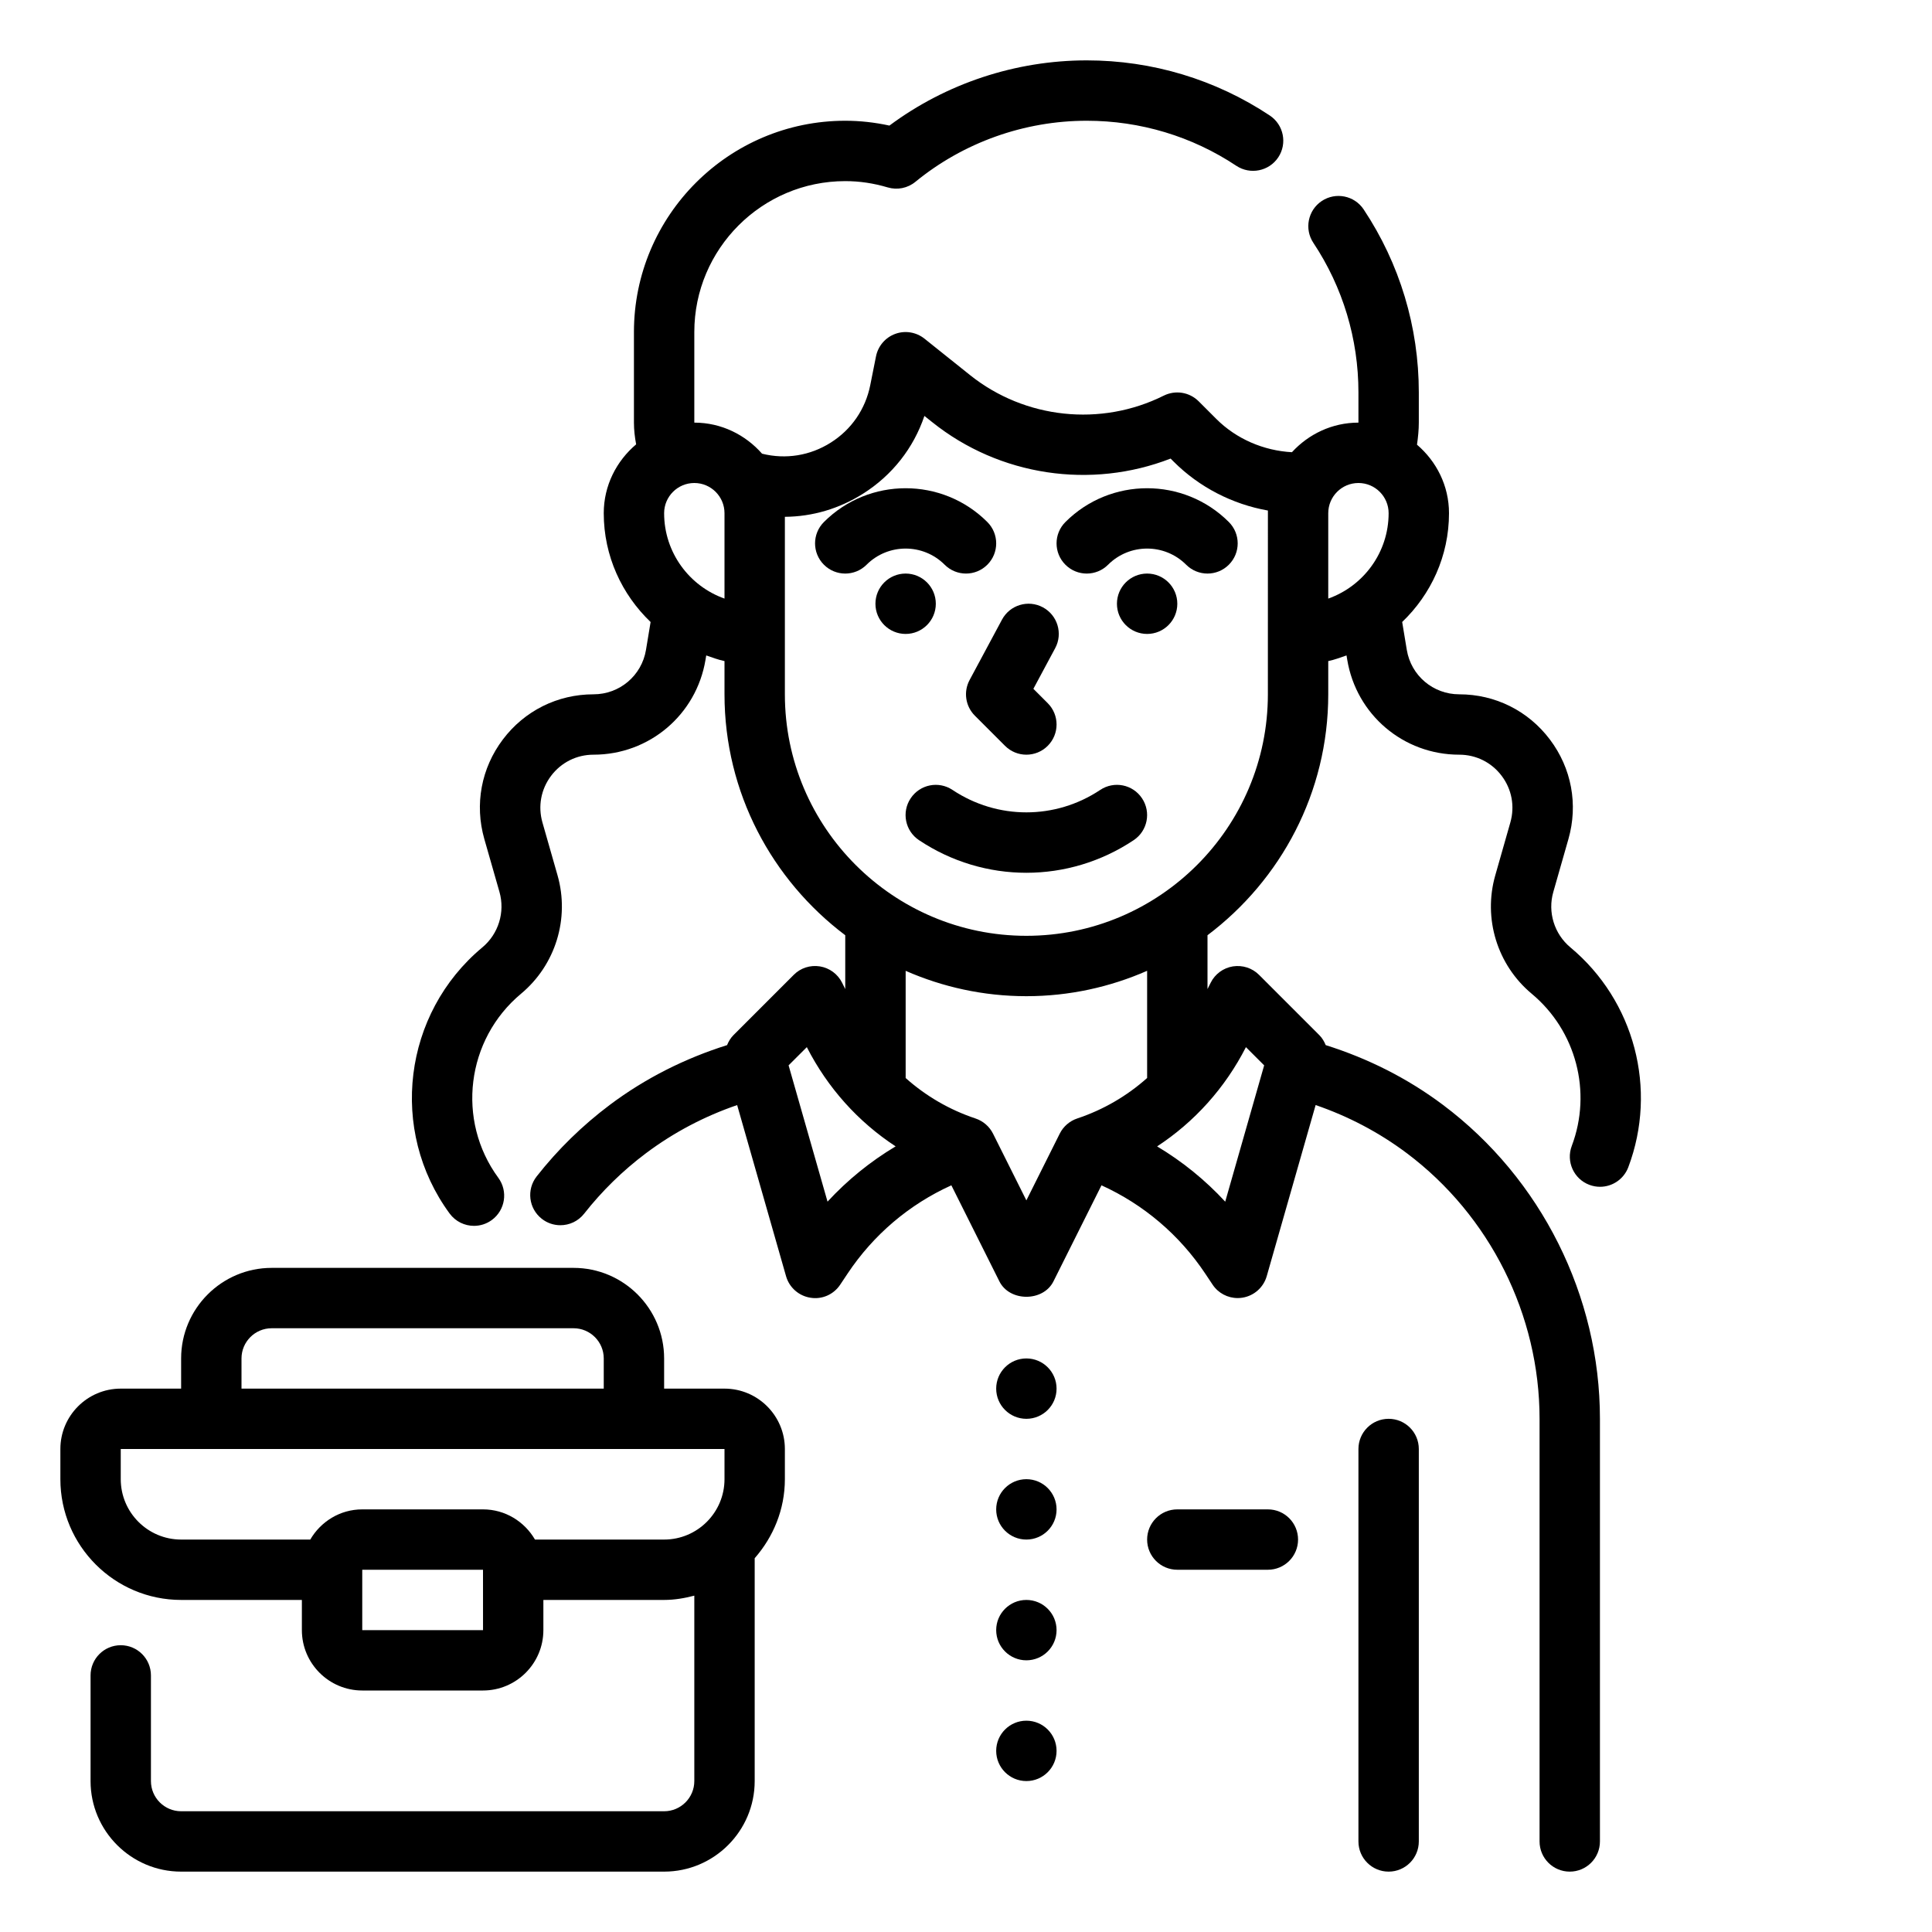 <svg width="64" height="64" viewBox="0 0 64 64" fill="none" xmlns="http://www.w3.org/2000/svg">
<path d="M52.021 31.383C51.486 30.937 51.263 30.216 51.456 29.546L51.956 27.795C52.283 26.65 52.06 25.447 51.342 24.497C50.625 23.545 49.53 23 48.339 23C47.475 23 46.743 22.381 46.602 21.528L46.449 20.604C47.4 19.694 48 18.418 48 17C48 16.089 47.583 15.281 46.94 14.731C46.976 14.477 47 14.233 47 14V13C47 10.832 46.368 8.735 45.173 6.937C44.867 6.477 44.246 6.353 43.786 6.658C43.326 6.964 43.201 7.585 43.507 8.045C44.483 9.513 45 11.227 45 13V14C44.126 14 43.346 14.382 42.797 14.98C41.861 14.929 40.957 14.543 40.293 13.879L39.707 13.293C39.401 12.988 38.938 12.915 38.553 13.105C36.469 14.146 33.949 13.877 32.133 12.425L30.625 11.219C30.352 11.001 29.983 10.94 29.657 11.06C29.33 11.179 29.088 11.461 29.019 11.803L28.828 12.76C28.669 13.554 28.205 14.23 27.52 14.662C26.837 15.094 26.031 15.225 25.244 15.029C24.694 14.404 23.897 14 23 14V11C23 8.243 25.243 6 28 6C28.473 6 28.933 6.068 29.406 6.208C29.726 6.303 30.069 6.233 30.324 6.023C31.916 4.719 33.932 4 36 4C37.773 4 39.487 4.516 40.956 5.493C41.414 5.796 42.036 5.674 42.343 5.214C42.649 4.754 42.524 4.133 42.064 3.827C40.265 2.632 38.168 2 36 2C33.643 2 31.341 2.764 29.463 4.16C28.977 4.054 28.487 4 28 4C24.141 4 21 7.14 21 11V14C21 14.241 21.028 14.481 21.073 14.72C20.422 15.271 20 16.083 20 17C20 18.418 20.6 19.694 21.552 20.605L21.399 21.529C21.257 22.381 20.525 23 19.661 23C18.47 23 17.375 23.545 16.658 24.496C15.94 25.447 15.717 26.649 16.044 27.794L16.545 29.545C16.736 30.214 16.514 30.936 15.98 31.382C13.35 33.572 12.874 37.445 14.894 40.199C15.09 40.466 15.394 40.608 15.702 40.608C15.907 40.608 16.114 40.545 16.293 40.414C16.738 40.087 16.834 39.462 16.508 39.017C15.111 37.113 15.442 34.434 17.261 32.918C18.404 31.965 18.877 30.425 18.469 28.996L17.969 27.245C17.816 26.708 17.92 26.145 18.256 25.7C18.592 25.255 19.104 25 19.661 25C21.508 25 23.068 23.678 23.371 21.856L23.395 21.712C23.594 21.78 23.79 21.856 24 21.899V23C24 26.262 25.577 29.154 28 30.981V32.764L27.895 32.553C27.751 32.265 27.478 32.065 27.161 32.013C26.837 31.962 26.519 32.066 26.294 32.293L24.294 34.293C24.2 34.387 24.135 34.501 24.085 34.621C22.688 35.061 21.38 35.716 20.2 36.601C19.292 37.283 18.476 38.08 17.778 38.97C17.436 39.405 17.512 40.033 17.947 40.374C18.13 40.518 18.347 40.587 18.563 40.587C18.86 40.587 19.153 40.456 19.35 40.205C19.942 39.452 20.631 38.778 21.4 38.201C22.324 37.509 23.337 36.978 24.419 36.607L26.039 42.276C26.146 42.651 26.462 42.929 26.847 42.989C27.235 43.053 27.618 42.88 27.833 42.556L28.079 42.187C28.934 40.903 30.117 39.899 31.515 39.265L33.107 42.449C33.447 43.127 34.556 43.127 34.896 42.449L36.488 39.265C37.885 39.9 39.071 40.908 39.924 42.188L40.17 42.557C40.355 42.836 40.669 43 41 43C41.051 43 41.103 42.996 41.154 42.988C41.539 42.928 41.854 42.65 41.962 42.275L43.582 36.606C44.664 36.978 45.677 37.508 46.601 38.2C49.355 40.266 51 43.556 51 47V61C51 61.552 51.447 62 52 62C52.553 62 53 61.552 53 61V47C53 42.93 51.056 39.042 47.8 36.6C46.621 35.716 45.313 35.061 43.916 34.621C43.867 34.502 43.802 34.388 43.707 34.293L41.707 32.293C41.48 32.066 41.161 31.964 40.84 32.013C40.523 32.065 40.249 32.265 40.106 32.553L40 32.764V30.981C42.423 29.154 44 26.262 44 23V21.899C44.21 21.856 44.406 21.78 44.605 21.712L44.629 21.856C44.932 23.678 46.492 25 48.339 25C48.897 25 49.409 25.255 49.745 25.701C50.081 26.147 50.185 26.709 50.032 27.246L49.533 28.996C49.124 30.426 49.597 31.966 50.74 32.919C52.21 34.144 52.743 36.169 52.067 37.96C51.872 38.477 52.132 39.054 52.649 39.249C52.765 39.293 52.885 39.314 53.003 39.314C53.407 39.314 53.787 39.067 53.939 38.667C54.915 36.08 54.145 33.153 52.021 31.383ZM22 17C22 16.449 22.448 16 23 16C23.552 16 24 16.449 24 17V19.829C22.836 19.416 22 18.304 22 17ZM27.413 39.806L26.123 35.291L26.727 34.688C27.418 36.041 28.43 37.164 29.669 37.975C28.832 38.475 28.074 39.09 27.413 39.806ZM41.273 34.688L41.877 35.291L40.587 39.807C39.927 39.092 39.168 38.476 38.331 37.976C39.57 37.164 40.582 36.041 41.273 34.688ZM38 35.71C37.336 36.302 36.554 36.761 35.684 37.051C35.433 37.135 35.225 37.315 35.106 37.552L34 39.764L32.895 37.553C32.776 37.316 32.568 37.136 32.317 37.052C31.447 36.762 30.665 36.303 30.001 35.711V32.16C31.226 32.697 32.578 33 34 33C35.422 33 36.774 32.697 38 32.159V35.71ZM42 23C42 27.411 38.411 31 34 31C29.589 31 26 27.411 26 23V17.12C26.908 17.114 27.799 16.854 28.591 16.353C29.557 15.742 30.263 14.842 30.622 13.778L30.883 13.986C33.117 15.773 36.144 16.215 38.778 15.191L38.88 15.293C39.727 16.14 40.828 16.705 42.001 16.912L42 23ZM44 17C44 16.449 44.448 16 45 16C45.552 16 46 16.449 46 17C46 18.304 45.164 19.416 44 19.829V17Z" fill="black"/>
<path d="M46 47C45.447 47 45 47.448 45 48V61C45 61.552 45.447 62 46 62C46.553 62 47 61.552 47 61V48C47 47.448 46.553 47 46 47Z" fill="black"/>
<path d="M34 47C34.552 47 35 46.552 35 46C35 45.448 34.552 45 34 45C33.448 45 33 45.448 33 46C33 46.552 33.448 47 34 47Z" fill="black"/>
<path d="M34 51C34.552 51 35 50.552 35 50C35 49.448 34.552 49 34 49C33.448 49 33 49.448 33 50C33 50.552 33.448 51 34 51Z" fill="black"/>
<path d="M42 50H39C38.447 50 38 50.448 38 51C38 51.552 38.447 52 39 52H42C42.553 52 43 51.552 43 51C43 50.448 42.553 50 42 50Z" fill="black"/>
<path d="M35.293 17.293C34.902 17.684 34.902 18.316 35.293 18.707C35.684 19.098 36.316 19.098 36.707 18.707C37.42 17.994 38.58 17.994 39.293 18.707C39.488 18.902 39.744 19 40 19C40.256 19 40.512 18.902 40.707 18.707C41.098 18.316 41.098 17.684 40.707 17.293C39.215 15.8 36.785 15.8 35.293 17.293Z" fill="black"/>
<path d="M38 21C38.552 21 39 20.552 39 20C39 19.448 38.552 19 38 19C37.448 19 37 19.448 37 20C37 20.552 37.448 21 38 21Z" fill="black"/>
<path d="M31.293 18.707C31.488 18.902 31.744 19 32 19C32.256 19 32.512 18.902 32.707 18.707C33.098 18.316 33.098 17.684 32.707 17.293C31.215 15.8 28.785 15.8 27.293 17.293C26.902 17.684 26.902 18.316 27.293 18.707C27.684 19.098 28.316 19.098 28.707 18.707C29.42 17.994 30.58 17.994 31.293 18.707Z" fill="black"/>
<path d="M30 21C30.552 21 31 20.552 31 20C31 19.448 30.552 19 30 19C29.448 19 29 19.448 29 20C29 20.552 29.448 21 30 21Z" fill="black"/>
<path d="M36.445 26.168C34.959 27.158 33.041 27.158 31.554 26.168C31.093 25.86 30.473 25.985 30.167 26.445C29.86 26.904 29.984 27.526 30.444 27.832C31.524 28.552 32.761 28.912 33.999 28.912C35.237 28.912 36.474 28.552 37.554 27.832C38.014 27.526 38.138 26.905 37.831 26.445C37.526 25.985 36.906 25.86 36.445 26.168Z" fill="black"/>
<path d="M32.293 23.707L33.293 24.707C33.488 24.902 33.744 25 34 25C34.256 25 34.512 24.902 34.707 24.707C35.098 24.316 35.098 23.684 34.707 23.293L34.232 22.818L34.954 21.472C35.216 20.986 35.033 20.379 34.546 20.118C34.059 19.856 33.452 20.04 33.192 20.527L32.119 22.527C31.91 22.916 31.981 23.395 32.293 23.707Z" fill="black"/>
<path d="M34 55C34.552 55 35 54.552 35 54C35 53.448 34.552 53 34 53C33.448 53 33 53.448 33 54C33 54.552 33.448 55 34 55Z" fill="black"/>
<path d="M34 59C34.552 59 35 58.552 35 58C35 57.448 34.552 57 34 57C33.448 57 33 57.448 33 58C33 58.552 33.448 59 34 59Z" fill="black"/>
<path d="M24 46H22V45C22 43.346 20.654 42 19 42H9C7.346 42 6 43.346 6 45V46H4C2.897 46 2 46.897 2 48V49C2 51.206 3.794 53 6 53H10V54C10 55.103 10.897 56 12 56H16C17.103 56 18 55.103 18 54V53H22C22.347 53 22.678 52.942 23 52.858V59C23 59.551 22.552 60 22 60H6C5.448 60 5 59.551 5 59V55.5C5 54.948 4.553 54.5 4 54.5C3.447 54.5 3 54.948 3 55.5V59C3 60.654 4.346 62 6 62H22C23.654 62 25 60.654 25 59V51.618C25.615 50.915 26 50.006 26 49V48C26 46.897 25.103 46 24 46ZM8 45C8 44.449 8.448 44 9 44H19C19.552 44 20 44.449 20 45V46H8V45ZM12 54V52H16L16.001 54H12ZM17.722 51C17.375 50.405 16.737 50 16 50H12C11.263 50 10.625 50.405 10.278 51H6C4.897 51 4 50.103 4 49V48H24V49C24 50.103 23.103 51 22 51H17.722Z" fill="black"/>
</svg>
